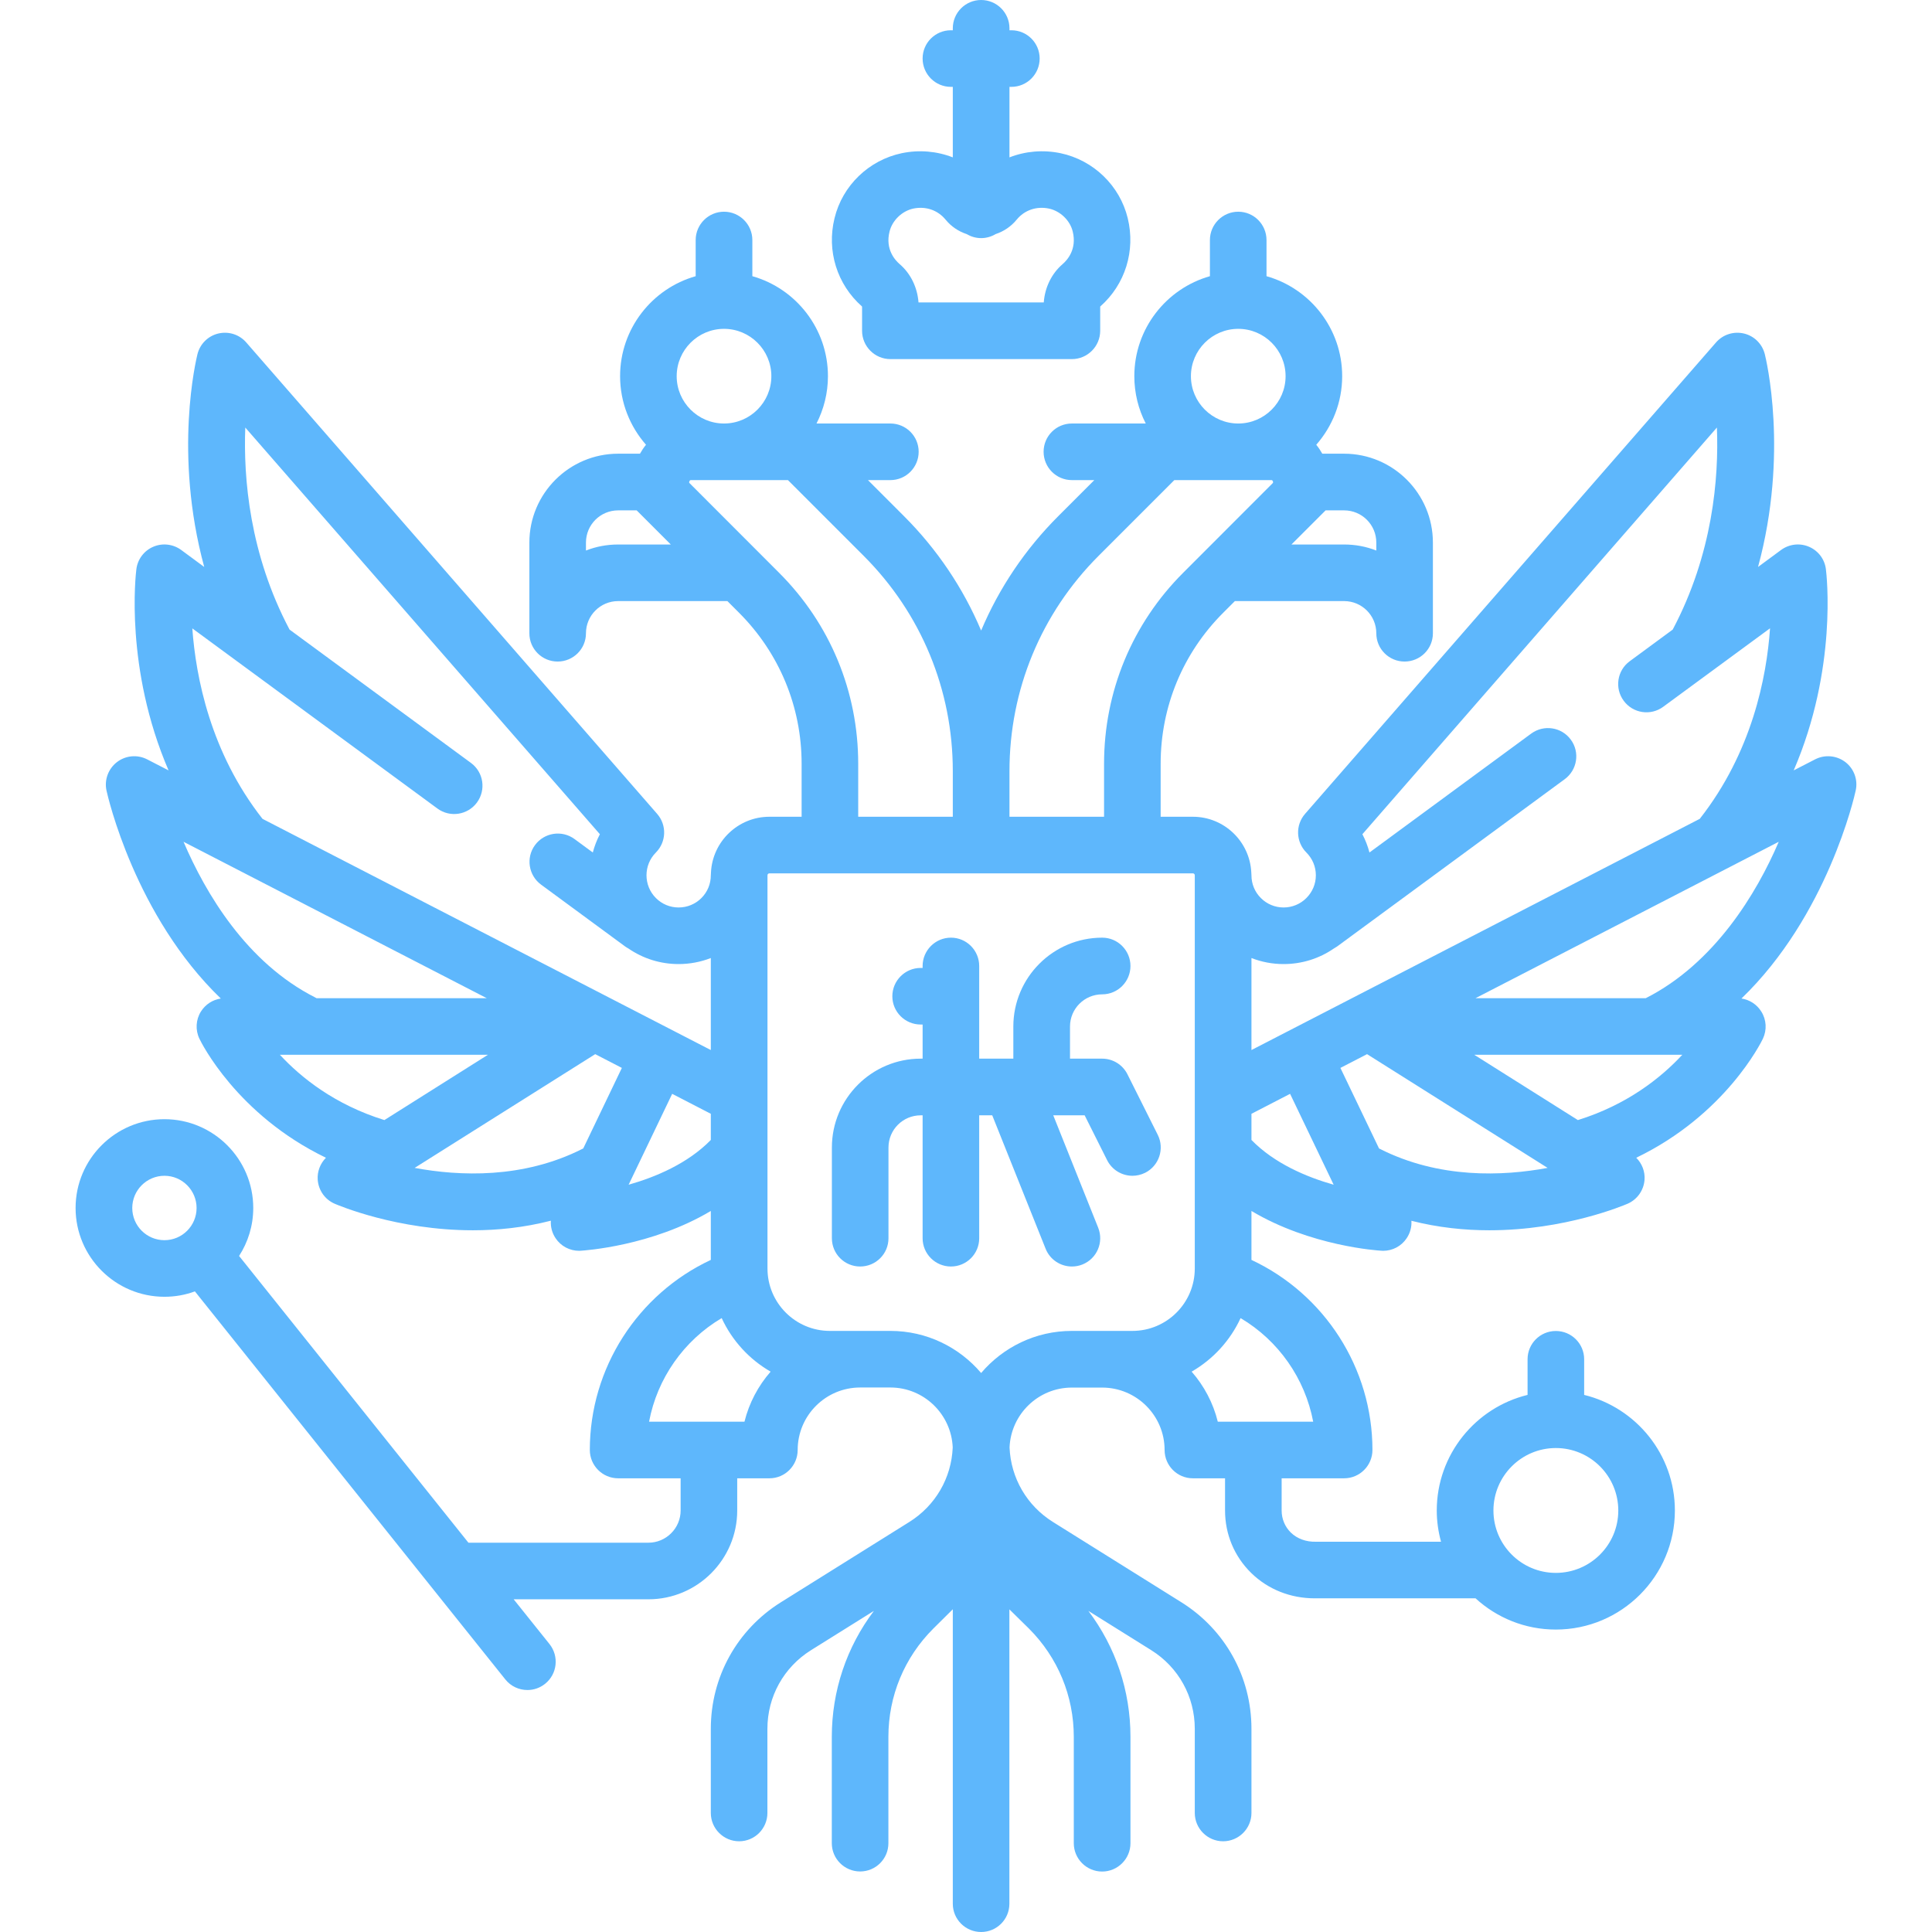 <svg width="24" height="24" viewBox="0 0 24 24" fill="none" xmlns="http://www.w3.org/2000/svg">
<g clip-path="url(#clip0_4330_5271)">
<path d="M23.052 9.821C23.082 9.688 23.032 9.55 22.924 9.467C22.815 9.384 22.669 9.371 22.548 9.433L22.282 9.57C22.828 8.304 22.69 7.134 22.682 7.071C22.667 6.947 22.587 6.841 22.472 6.792C22.358 6.743 22.226 6.758 22.125 6.832L21.839 7.043C22.223 5.63 21.938 4.46 21.923 4.399C21.891 4.272 21.791 4.173 21.664 4.143C21.537 4.113 21.403 4.155 21.317 4.254L16.212 10.11C16.09 10.25 16.098 10.459 16.228 10.59C16.304 10.666 16.346 10.766 16.346 10.873C16.346 10.98 16.304 11.08 16.228 11.156C16.153 11.231 16.052 11.273 15.945 11.273C15.839 11.273 15.738 11.231 15.663 11.156C15.587 11.08 15.546 10.98 15.546 10.873C15.546 10.861 15.545 10.849 15.544 10.837C15.525 10.453 15.207 10.146 14.818 10.146H14.418V9.488C14.418 8.779 14.694 8.112 15.196 7.611L15.34 7.467H16.697C16.918 7.467 17.097 7.646 17.097 7.867C17.097 8.061 17.254 8.218 17.448 8.218C17.643 8.218 17.8 8.061 17.8 7.867V6.74C17.8 6.131 17.305 5.636 16.697 5.636H16.426C16.404 5.597 16.379 5.559 16.351 5.525C16.551 5.297 16.673 4.999 16.673 4.673C16.673 4.083 16.275 3.584 15.733 3.431V2.982C15.733 2.788 15.576 2.63 15.382 2.63C15.188 2.63 15.03 2.788 15.03 2.982V3.431C14.489 3.584 14.091 4.083 14.091 4.673C14.091 4.885 14.142 5.084 14.233 5.261H13.315C13.121 5.261 12.964 5.418 12.964 5.612C12.964 5.806 13.121 5.964 13.315 5.964H13.594L13.15 6.408C12.734 6.823 12.41 7.307 12.188 7.833C11.966 7.307 11.642 6.823 11.226 6.408L10.782 5.964H11.061C11.255 5.964 11.412 5.806 11.412 5.612C11.412 5.418 11.255 5.261 11.061 5.261H10.143C10.233 5.084 10.285 4.885 10.285 4.673C10.285 4.083 9.887 3.584 9.346 3.431V2.982C9.346 2.788 9.188 2.63 8.994 2.63C8.8 2.63 8.642 2.788 8.642 2.982V3.431C8.101 3.584 7.703 4.083 7.703 4.673C7.703 4.999 7.825 5.297 8.025 5.525C7.997 5.559 7.972 5.597 7.95 5.636H7.679C7.071 5.636 6.576 6.131 6.576 6.74V7.867C6.576 8.061 6.733 8.218 6.927 8.218C7.122 8.218 7.279 8.061 7.279 7.867C7.279 7.646 7.458 7.467 7.679 7.467H9.036L9.18 7.611C9.681 8.112 9.958 8.779 9.958 9.488V10.146H9.558C9.169 10.146 8.851 10.453 8.832 10.837C8.831 10.849 8.83 10.861 8.83 10.873C8.83 10.98 8.789 11.08 8.713 11.156C8.638 11.231 8.537 11.273 8.43 11.273C8.323 11.273 8.223 11.231 8.148 11.156C7.992 11 7.992 10.746 8.148 10.59C8.278 10.459 8.285 10.25 8.164 10.111L3.059 4.254C2.973 4.155 2.84 4.113 2.712 4.143C2.585 4.173 2.485 4.272 2.453 4.399C2.438 4.461 2.153 5.63 2.537 7.043L2.251 6.832C2.15 6.758 2.018 6.743 1.904 6.792C1.789 6.841 1.709 6.948 1.694 7.071C1.686 7.134 1.548 8.304 2.094 9.57L1.828 9.433C1.707 9.371 1.561 9.384 1.453 9.467C1.345 9.55 1.294 9.688 1.323 9.821C1.34 9.897 1.677 11.377 2.743 12.404C2.642 12.419 2.552 12.477 2.497 12.564C2.432 12.666 2.425 12.795 2.477 12.903C2.498 12.948 2.942 13.848 4.049 14.382C3.978 14.454 3.939 14.553 3.947 14.657C3.957 14.787 4.037 14.901 4.157 14.953C4.204 14.973 4.932 15.283 5.875 15.283C6.18 15.283 6.508 15.25 6.843 15.164C6.838 15.24 6.858 15.317 6.902 15.382C6.967 15.48 7.077 15.538 7.194 15.538C7.2 15.538 7.207 15.538 7.214 15.537C7.259 15.534 8.098 15.48 8.83 15.043V15.651C7.922 16.076 7.327 16.995 7.327 18.012C7.327 18.206 7.485 18.364 7.679 18.364H8.455V18.764C8.455 18.984 8.275 19.164 8.055 19.164H5.819L2.97 15.602C3.081 15.43 3.146 15.226 3.146 15.006C3.146 14.398 2.651 13.903 2.043 13.903C1.434 13.903 0.939 14.398 0.939 15.006C0.939 15.614 1.434 16.109 2.043 16.109C2.175 16.109 2.303 16.086 2.421 16.042L6.277 20.862C6.346 20.949 6.449 20.994 6.552 20.994C6.629 20.994 6.706 20.969 6.771 20.917C6.923 20.796 6.947 20.575 6.826 20.423L6.381 19.867H8.055C8.663 19.867 9.158 19.372 9.158 18.764V18.364H9.558C9.752 18.364 9.909 18.206 9.909 18.012C9.909 17.584 10.257 17.236 10.685 17.236H11.061C11.478 17.236 11.818 17.568 11.835 17.981C11.819 18.361 11.62 18.704 11.295 18.907L9.702 19.903C9.156 20.244 8.83 20.832 8.83 21.476V22.521C8.83 22.715 8.988 22.873 9.182 22.873C9.376 22.873 9.533 22.715 9.533 22.521V21.476C9.533 21.076 9.736 20.711 10.075 20.499L10.856 20.011C10.517 20.46 10.333 21.004 10.333 21.576V22.897C10.333 23.091 10.491 23.248 10.685 23.248C10.879 23.248 11.036 23.091 11.036 22.897V21.576C11.036 21.068 11.234 20.59 11.594 20.231L11.836 19.991V23.649C11.836 23.843 11.994 24 12.188 24C12.382 24 12.539 23.843 12.539 23.649V19.992L12.782 20.231C13.141 20.59 13.339 21.068 13.339 21.576V22.897C13.339 23.091 13.497 23.249 13.691 23.249C13.885 23.249 14.043 23.091 14.043 22.897V21.576C14.043 21.004 13.859 20.46 13.52 20.011L14.301 20.499C14.64 20.711 14.842 21.076 14.842 21.476V22.521C14.842 22.715 15 22.873 15.194 22.873C15.388 22.873 15.546 22.715 15.546 22.521V21.476C15.546 20.832 15.22 20.244 14.674 19.903L13.081 18.907C12.756 18.704 12.557 18.361 12.541 17.981C12.558 17.568 12.898 17.237 13.315 17.237H13.691C14.119 17.237 14.467 17.585 14.467 18.012C14.467 18.206 14.624 18.364 14.818 18.364H15.218V18.764C15.218 19.06 15.334 19.336 15.544 19.541C15.753 19.745 16.032 19.855 16.333 19.855C16.342 19.855 16.352 19.855 16.361 19.855H18.33C18.593 20.096 18.943 20.243 19.327 20.243C20.143 20.243 20.806 19.579 20.806 18.764C20.806 18.07 20.325 17.486 19.679 17.328V16.885C19.679 16.691 19.521 16.534 19.327 16.534C19.133 16.534 18.976 16.691 18.976 16.885V17.328C18.329 17.486 17.848 18.07 17.848 18.764C17.848 18.898 17.867 19.028 17.901 19.152H16.356C16.353 19.152 16.35 19.152 16.347 19.152C16.225 19.155 16.114 19.115 16.035 19.038C15.962 18.966 15.921 18.869 15.921 18.764V18.364H16.697C16.891 18.364 17.049 18.206 17.049 18.012C17.049 16.995 16.454 16.076 15.546 15.651V15.043C16.278 15.48 17.117 15.535 17.162 15.537C17.169 15.538 17.175 15.538 17.182 15.538C17.299 15.538 17.409 15.48 17.474 15.382C17.518 15.317 17.538 15.24 17.533 15.165C17.867 15.25 18.195 15.283 18.501 15.283C19.443 15.283 20.172 14.973 20.219 14.953C20.338 14.901 20.419 14.787 20.429 14.657C20.437 14.554 20.398 14.454 20.326 14.382C21.434 13.848 21.878 12.948 21.899 12.904C21.951 12.795 21.944 12.667 21.879 12.565C21.824 12.477 21.734 12.419 21.633 12.404C22.699 11.377 23.036 9.897 23.052 9.821ZM2.043 15.406C1.822 15.406 1.643 15.227 1.643 15.006C1.643 14.786 1.822 14.606 2.043 14.606C2.263 14.606 2.442 14.786 2.442 15.006C2.442 15.227 2.263 15.406 2.043 15.406ZM19.327 17.988C19.755 17.988 20.103 18.336 20.103 18.764C20.103 19.192 19.755 19.539 19.327 19.539C18.9 19.539 18.552 19.192 18.552 18.764C18.552 18.336 18.9 17.988 19.327 17.988ZM16.467 6.34H16.697C16.918 6.34 17.097 6.519 17.097 6.74V6.839C16.973 6.79 16.838 6.764 16.697 6.764H16.043L16.467 6.34ZM15.382 4.085C15.706 4.085 15.97 4.349 15.97 4.673C15.97 4.997 15.706 5.261 15.382 5.261C15.058 5.261 14.794 4.997 14.794 4.673C14.794 4.349 15.058 4.085 15.382 4.085ZM12.54 9.579C12.54 8.569 12.933 7.619 13.647 6.905L14.588 5.964H15.79C15.798 5.964 15.806 5.964 15.812 5.979C15.818 5.994 15.813 5.999 15.807 6.005L14.699 7.114C14.064 7.748 13.715 8.591 13.715 9.488V10.146H12.54V9.579ZM7.679 6.764C7.538 6.764 7.403 6.79 7.279 6.839V6.74C7.279 6.519 7.458 6.34 7.679 6.34H7.909L8.333 6.764H7.679ZM8.994 4.085C9.318 4.085 9.582 4.349 9.582 4.673C9.582 4.997 9.318 5.261 8.994 5.261C8.67 5.261 8.406 4.997 8.406 4.673C8.406 4.349 8.67 4.085 8.994 4.085ZM9.677 7.114L8.569 6.005C8.563 5.999 8.557 5.994 8.564 5.979C8.57 5.964 8.578 5.964 8.586 5.964H9.788L10.729 6.905C11.443 7.619 11.836 8.569 11.836 9.579V10.146H10.661V9.488C10.661 8.591 10.312 7.748 9.677 7.114ZM5.434 10.044C5.59 10.159 5.81 10.125 5.925 9.969C6.04 9.812 6.007 9.592 5.85 9.477L3.597 7.821C3.099 6.881 3.023 5.937 3.047 5.311L7.452 10.363C7.414 10.435 7.385 10.511 7.364 10.59L7.137 10.423C6.981 10.308 6.761 10.342 6.646 10.498C6.531 10.654 6.565 10.874 6.721 10.989L7.768 11.759C7.78 11.768 7.794 11.775 7.807 11.783C7.989 11.908 8.204 11.976 8.43 11.976C8.569 11.976 8.704 11.95 8.83 11.901V13.044L3.261 10.172C2.615 9.349 2.433 8.414 2.389 7.806L5.434 10.044ZM2.28 10.457L6.047 12.4H3.932C3.926 12.397 3.921 12.394 3.916 12.391C3.061 11.958 2.553 11.095 2.28 10.457ZM3.477 13.103H6.061L4.775 13.914C4.16 13.723 3.741 13.388 3.477 13.103ZM7.245 14.267C7.242 14.268 7.24 14.269 7.238 14.27C6.498 14.646 5.704 14.611 5.151 14.508L7.394 13.095L7.725 13.266L7.245 14.267ZM7.809 14.717L8.35 13.588L8.83 13.836V14.161C8.544 14.454 8.144 14.622 7.809 14.717ZM9.248 17.661H8.063C8.164 17.123 8.495 16.652 8.965 16.374C9.094 16.653 9.307 16.886 9.573 17.039C9.419 17.215 9.306 17.427 9.248 17.661ZM14.067 16.533H13.315C12.864 16.533 12.46 16.736 12.188 17.056C11.916 16.736 11.512 16.533 11.061 16.533H10.309C9.881 16.533 9.534 16.185 9.534 15.758V10.873C9.534 10.86 9.544 10.849 9.558 10.849H14.818C14.832 10.849 14.842 10.86 14.842 10.873V15.758C14.842 16.185 14.495 16.533 14.067 16.533ZM16.313 17.661H15.128C15.07 17.427 14.957 17.215 14.803 17.039C15.069 16.886 15.282 16.653 15.411 16.374C15.881 16.652 16.211 17.123 16.313 17.661ZM15.546 11.901C15.671 11.95 15.806 11.976 15.945 11.976C16.172 11.976 16.387 11.908 16.569 11.783C16.582 11.775 16.595 11.768 16.608 11.759L19.438 9.679C19.594 9.564 19.628 9.344 19.513 9.188C19.398 9.031 19.178 8.998 19.021 9.113L17.012 10.59C16.991 10.511 16.962 10.435 16.924 10.363L21.328 5.311C21.353 5.937 21.277 6.881 20.779 7.821L20.245 8.214C20.088 8.329 20.055 8.549 20.17 8.705C20.285 8.862 20.505 8.895 20.661 8.78L21.988 7.805C21.946 8.411 21.765 9.344 21.115 10.172L15.546 13.044V11.901H15.546ZM15.546 14.161V13.836L16.026 13.588L16.567 14.717C16.232 14.622 15.832 14.454 15.546 14.161ZM17.138 14.27C17.136 14.269 17.134 14.268 17.131 14.267L16.651 13.266L16.982 13.095L19.225 14.508C18.672 14.611 17.878 14.646 17.138 14.27ZM19.601 13.914L18.314 13.103H20.898C20.634 13.388 20.213 13.724 19.601 13.914ZM20.444 12.4H18.329L22.096 10.457C21.823 11.095 21.299 11.967 20.444 12.4Z" fill="#5EB7FC"/>
<path d="M10.708 3.807C10.709 3.809 10.709 3.812 10.709 3.816V4.109C10.709 4.303 10.867 4.461 11.061 4.461H13.315C13.509 4.461 13.667 4.303 13.667 4.109V3.816C13.667 3.812 13.667 3.809 13.668 3.807C13.978 3.534 14.108 3.115 14.009 2.71C13.911 2.306 13.583 1.989 13.174 1.903C12.957 1.858 12.737 1.878 12.54 1.955V1.079H12.564C12.758 1.079 12.915 0.921 12.915 0.727C12.915 0.533 12.758 0.376 12.564 0.376H12.54V0.352C12.54 0.157 12.382 0 12.188 0C11.994 0 11.836 0.157 11.836 0.352V0.376H11.812C11.618 0.376 11.461 0.533 11.461 0.727C11.461 0.921 11.618 1.079 11.812 1.079H11.836V1.955C11.639 1.878 11.419 1.858 11.202 1.903C10.793 1.989 10.465 2.305 10.367 2.71C10.267 3.115 10.398 3.534 10.708 3.807ZM11.05 2.877C11.084 2.738 11.205 2.621 11.346 2.591C11.5 2.559 11.649 2.61 11.746 2.728C11.815 2.813 11.906 2.874 12.008 2.908C12.061 2.939 12.122 2.958 12.188 2.958C12.254 2.958 12.316 2.939 12.368 2.908C12.47 2.874 12.561 2.813 12.63 2.728C12.727 2.61 12.876 2.559 13.03 2.591C13.171 2.621 13.293 2.738 13.326 2.877C13.38 3.098 13.256 3.233 13.2 3.281C13.064 3.398 12.98 3.569 12.966 3.757H11.41C11.396 3.569 11.312 3.398 11.176 3.281C11.12 3.233 10.995 3.098 11.05 2.877Z" fill="#5EB7FC"/>
<path d="M13.084 13.855H13.474L13.753 14.412C13.815 14.535 13.939 14.606 14.068 14.606C14.12 14.606 14.174 14.594 14.225 14.569C14.398 14.482 14.469 14.271 14.382 14.097L14.006 13.346C13.947 13.227 13.825 13.151 13.692 13.151H13.292V12.752C13.292 12.531 13.471 12.352 13.692 12.352C13.886 12.352 14.043 12.194 14.043 12C14.043 11.806 13.886 11.648 13.692 11.648C13.083 11.648 12.588 12.143 12.588 12.752V13.151H12.572C12.571 13.151 12.57 13.151 12.57 13.151H12.564H12.164V12C12.164 11.806 12.007 11.648 11.813 11.648C11.619 11.648 11.461 11.806 11.461 12V12.024H11.437C11.243 12.024 11.085 12.182 11.085 12.376C11.085 12.57 11.243 12.727 11.437 12.727H11.461V13.151H11.437C10.829 13.151 10.334 13.646 10.334 14.255V15.382C10.334 15.576 10.491 15.733 10.685 15.733C10.88 15.733 11.037 15.576 11.037 15.382V14.255C11.037 14.034 11.216 13.855 11.437 13.855H11.461V15.382C11.461 15.576 11.619 15.733 11.813 15.733C12.007 15.733 12.164 15.576 12.164 15.382V13.855H12.326L12.989 15.512C13.044 15.65 13.176 15.733 13.316 15.733C13.359 15.733 13.404 15.725 13.446 15.708C13.627 15.636 13.714 15.431 13.642 15.251L13.084 13.855Z" fill="#5EB7FC"/>
</g>
<defs>
<clipPath id="clip0_4330_5271">
<rect width="24" height="24" fill="white"/>
</clipPath>
</defs>
</svg>
